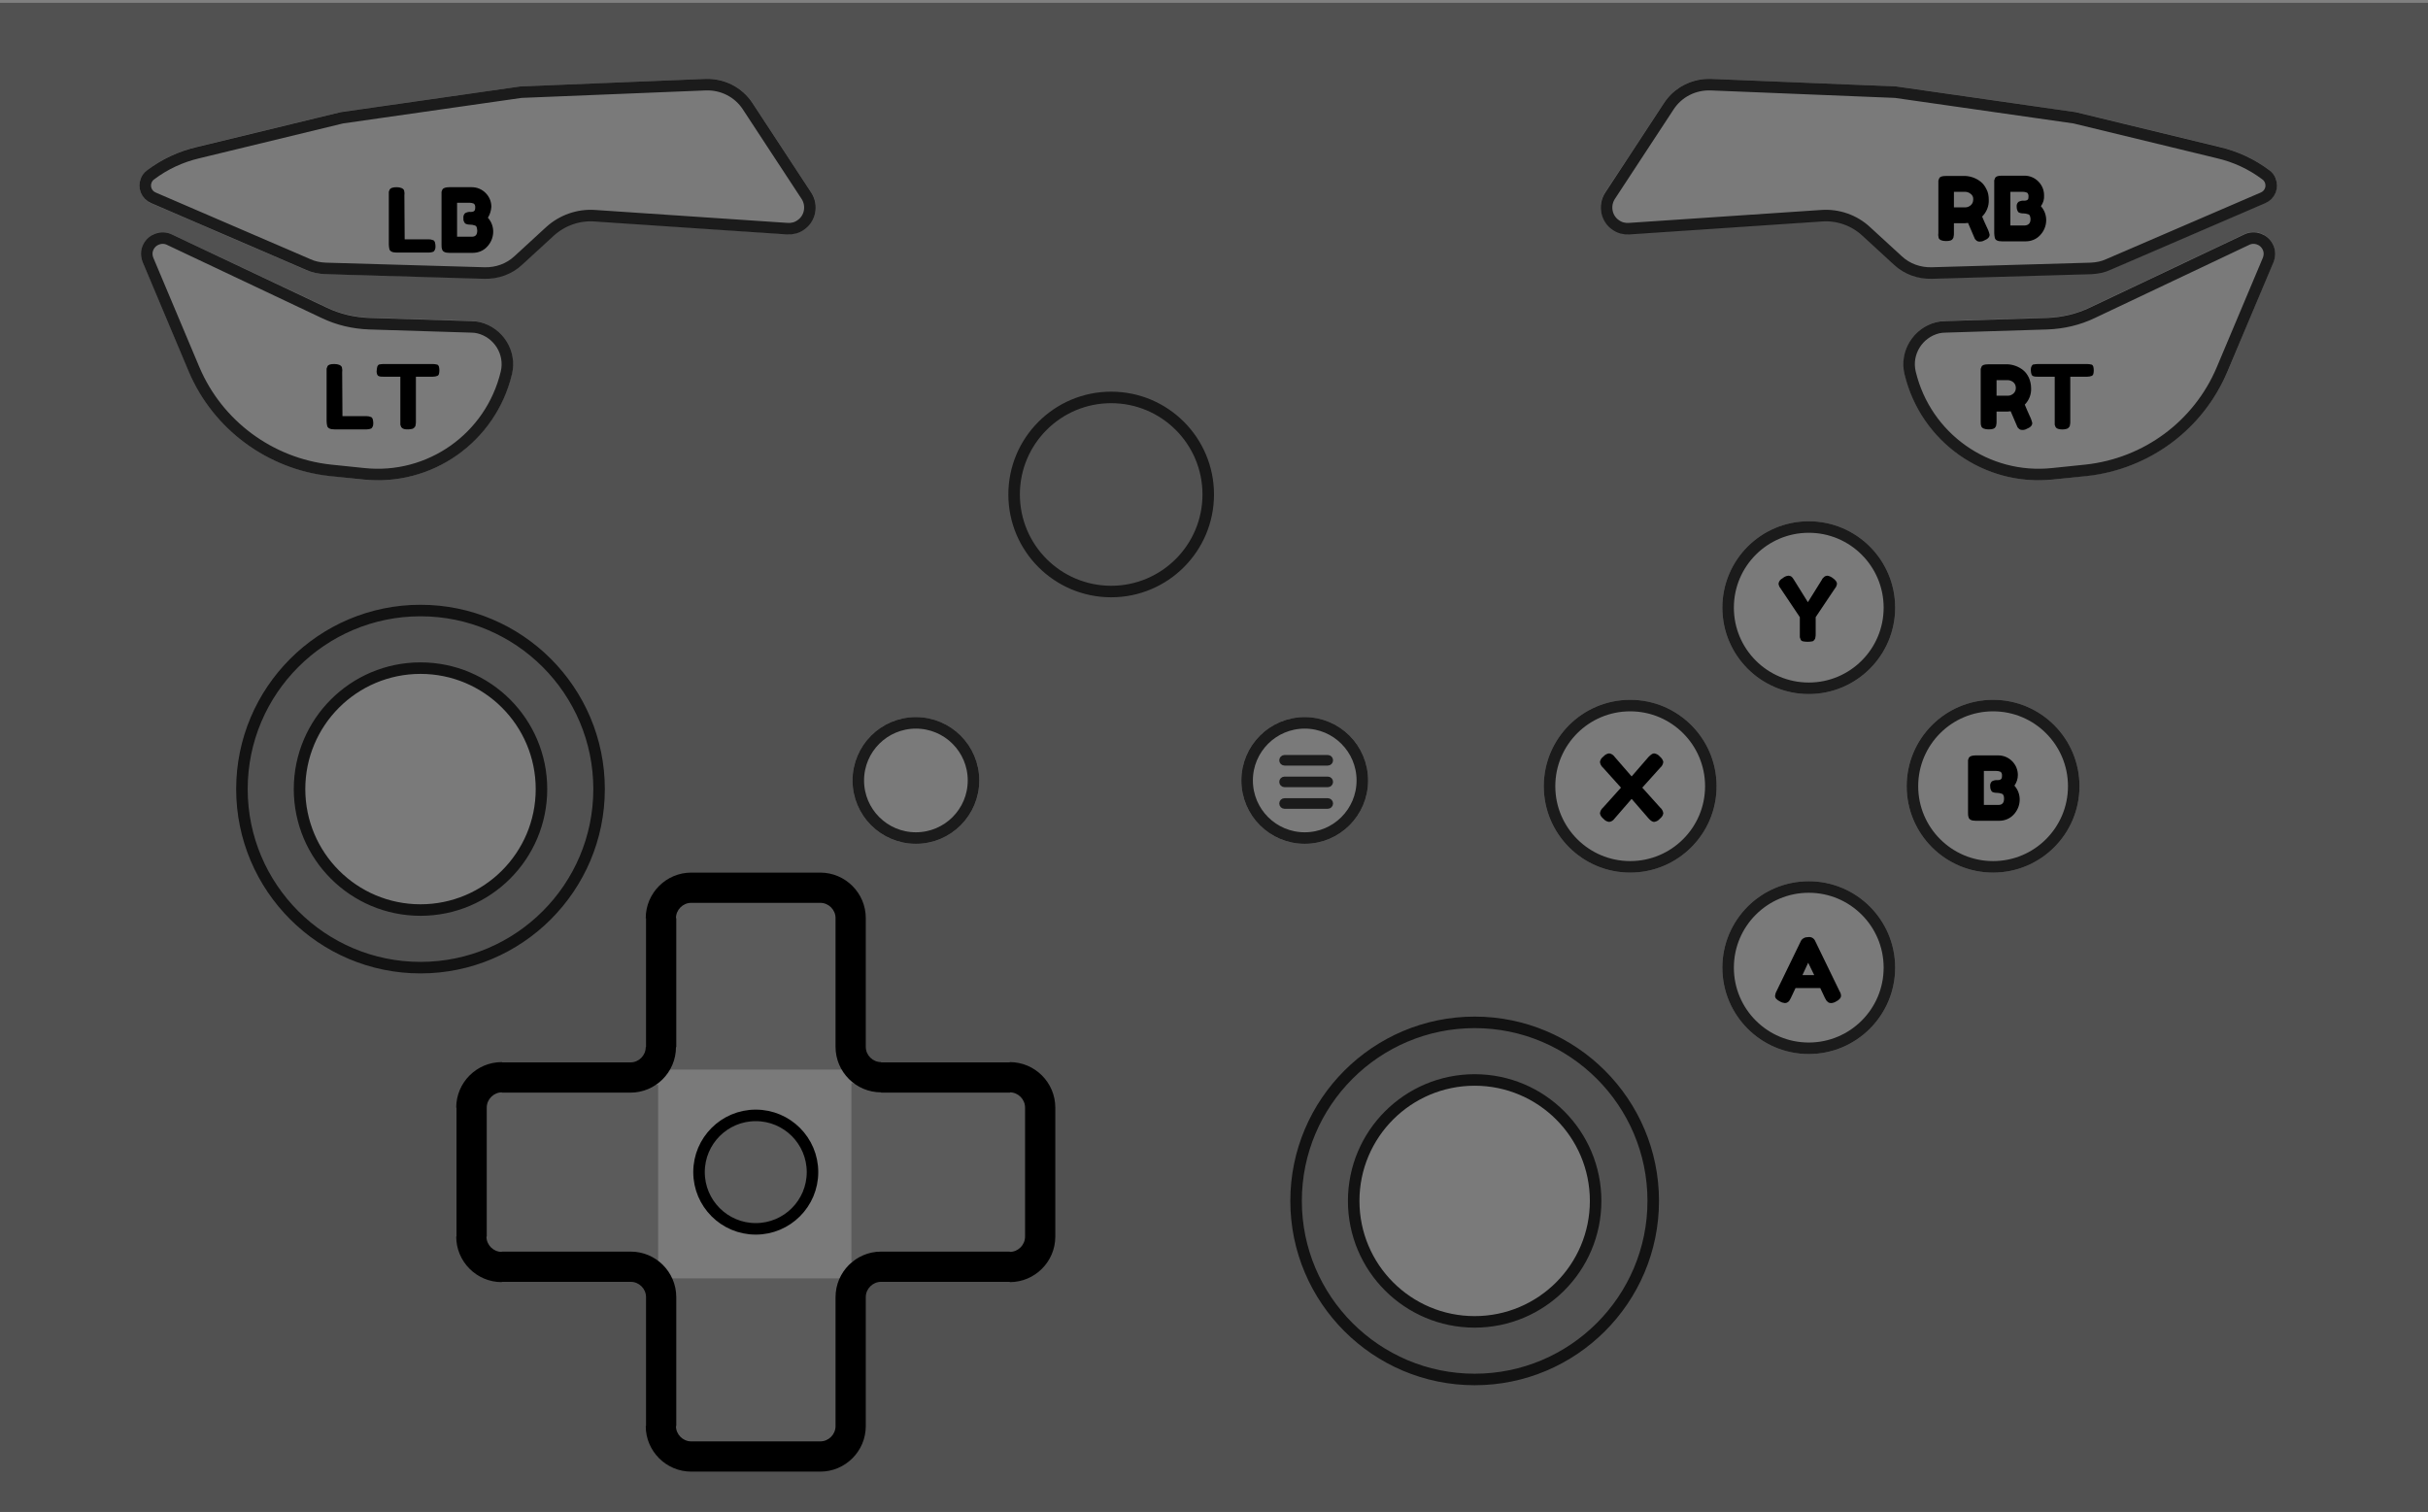 <?xml version="1.0" encoding="utf-8"?>
<!-- Generator: Adobe Illustrator 23.0.1, SVG Export Plug-In . SVG Version: 6.00 Build 0)  -->
<svg version="1.1" id="Layer_1" xmlns="http://www.w3.org/2000/svg" xmlns:xlink="http://www.w3.org/1999/xlink" x="0px" y="0px"
	 viewBox="0 0 843 525" style="enable-background:new 0 0 843 525;" xml:space="preserve">
<rect x="0" y="0" width="843" height="525" fill="#808080" stroke="none"/>
<style type="text/css">
	.st0{fill:#515151;}
	.st1{fill:#F5F5F5;fill-opacity:0.25;}
	.st2{fill:none;stroke:#111111;stroke-width:4;stroke-opacity:0.9;}
	.st3{fill:none;stroke:#111111;stroke-width:1.88;stroke-opacity:0.9;}
	.st4{fill-rule:evenodd;clip-rule:evenodd;fill:#F5F5F5;fill-opacity:0.25;}
	.st5{fill-opacity:0.25;stroke:#000000;stroke-width:4;}
	.st6{fill-opacity:0.25;}
	.st7{fill:none;stroke:#121212;stroke-width:4;}
	.st8{fill:#F5F5F5;fill-opacity:0.25;stroke:#121212;stroke-width:4;}
</style>
<title>GAMEPAD</title>
<g id="GAMEPAD">
	<rect id="BACKGROUND" y="1" class="st0" width="843" height="525"/>
	<g id="START">
		<circle class="st1" cx="318" cy="271" r="22"/>
		<circle class="st2" cx="318" cy="271" r="20"/>
	</g>
	<circle id="NOT_BUTTON" class="st2" cx="385.8" cy="171.7" r="33.7"/>
	<g id="RESET">
		<circle class="st1" cx="453" cy="271" r="22"/>
		<circle class="st2" cx="453" cy="271" r="20"/>
		<path class="st3" d="M446,263.1h15c0.5,0,0.9,0.4,0.9,0.9l0,0c0,0.5-0.4,0.9-0.9,0.9h-15c-0.5,0-0.9-0.4-0.9-0.9l0,0
			C445.1,263.5,445.5,263.1,446,263.1z"/>
		<path class="st3" d="M446,270.6h15c0.5,0,0.9,0.4,0.9,0.9l0,0c0,0.5-0.4,0.9-0.9,0.9h-15c-0.5,0-0.9-0.4-0.9-0.9l0,0
			C445.1,271,445.5,270.6,446,270.6z"/>
		<path class="st3" d="M446,278.1h15c0.5,0,0.9,0.4,0.9,0.9l0,0c0,0.5-0.4,0.9-0.9,0.9h-15c-0.5,0-0.9-0.4-0.9-0.9l0,0
			C445.1,278.5,445.5,278.1,446,278.1z"/>
	</g>
	<g id="Arrows">
		<path class="st4" d="M219,439.9c5.8,0,10.5,4.7,10.5,10.5v44.8c0,5.8,4.7,10.5,10.5,10.5h44.8c5.8,0,10.5-4.7,10.5-10.5v-44.8
			c0-5.8,4.7-10.5,10.5-10.5h44.8c5.8,0,10.5-4.7,10.5-10.5v-44.8c0-5.8-4.7-10.5-10.5-10.5h-44.8c-5.8,0-10.5-4.7-10.5-10.5v-44.8
			c0-5.8-4.7-10.5-10.5-10.5H240c-5.8,0-10.5,4.7-10.5,10.5v44.8c0,5.8-4.7,10.5-10.5,10.5h-44.8c-5.8,0-10.5,4.7-10.5,10.5v44.8
			c0,5.8,4.7,10.5,10.5,10.5H219z"/>
		<g>
			<path id="LRUD" d="M174.2,374.1L174.2,374.1z M219,374.1L219,374.1z M240,308.3L240,308.3z M295.3,318.8L295.3,318.8z
				 M284.8,308.3L284.8,308.3z M305.9,374.1L305.9,374.1z M350.6,374.1L350.6,374.1z M295.3,450.4L295.3,450.4z M305.9,439.9
				L305.9,439.9z M219,439.9L219,439.9z M234.8,495.2v-44.8h-10.5v44.8H234.8z M284.8,500.5H240V511h44.8V500.5z M290.1,450.4v44.8
				h10.5v-44.8H290.1z M350.6,434.6h-44.8v10.5h44.8V434.6z M355.9,384.6v44.8h10.5v-44.8H355.9z M305.9,379.4h44.8v-10.5h-44.8
				V379.4z M290.1,318.8v44.8h10.5v-44.8H290.1z M240,313.5h44.8V303H240V313.5z M234.8,363.6v-44.8h-10.5v44.8H234.8z M174.2,379.4
				H219v-10.5h-44.8V379.4z M169,429.4v-44.8h-10.5v44.8H169z M219,434.6h-44.8v10.5H219V434.6z M158.4,429.4
				c0,8.7,7.1,15.8,15.8,15.8v-10.5c-2.9,0-5.3-2.4-5.3-5.3H158.4z M174.2,368.8c-8.7,0-15.8,7.1-15.8,15.8H169
				c0-2.9,2.4-5.3,5.3-5.3V368.8z M224.2,363.6c0,2.9-2.4,5.3-5.3,5.3v10.5c8.7,0,15.8-7.1,15.8-15.8H224.2z M240,303
				c-8.7,0-15.8,7.1-15.8,15.8h10.5c0-2.9,2.4-5.3,5.3-5.3V303z M300.6,318.8c0-8.7-7.1-15.8-15.8-15.8v10.5c2.9,0,5.3,2.4,5.3,5.3
				H300.6z M305.9,368.8c-2.9,0-5.3-2.4-5.3-5.3h-10.5c0,8.7,7.1,15.8,15.8,15.8V368.8z M366.4,384.6c0-8.7-7.1-15.8-15.8-15.8v10.5
				c2.9,0,5.3,2.4,5.3,5.3H366.4z M350.6,445.2c8.7,0,15.8-7.1,15.8-15.8h-10.5c0,2.9-2.4,5.3-5.3,5.3V445.2z M300.6,450.4
				c0-2.9,2.4-5.3,5.3-5.3v-10.5c-8.7,0-15.8,7.1-15.8,15.8H300.6z M284.8,511c8.7,0,15.8-7.1,15.8-15.8h-10.5
				c0,2.9-2.4,5.3-5.3,5.3V511z M234.8,450.4c0-8.7-7.1-15.8-15.8-15.8v10.5c2.9,0,5.3,2.4,5.3,5.3H234.8z M224.2,495.2
				c0,8.7,7.1,15.8,15.8,15.8v-10.5c-2.9,0-5.3-2.4-5.3-5.3H224.2z"/>
		</g>
		<circle id="Center" class="st5" cx="262.4" cy="407" r="19.7"/>
		<rect id="DOWN" x="231.1" y="443.9" class="st6" width="61.9" height="59.2"/>
		<rect id="UP" x="231.1" y="312.2" class="st6" width="61.9" height="59.2"/>
		<rect id="RIGHT" x="295.6" y="376.1" class="st6" width="62.5" height="61.9"/>
		<rect id="LEFT" x="166.6" y="376.7" class="st6" width="61.9" height="61.9"/>
	</g>
	<path id="Rholder" class="st7" d="M512,355L512,355c34.2,0,62,27.8,62,62l0,0c0,34.2-27.8,62-62,62l0,0c-34.2,0-62-27.8-62-62l0,0
		C450,382.8,477.8,355,512,355z"/>
	<path id="Rstick" class="st8" d="M512,375L512,375c23.2,0,42,18.8,42,42l0,0c0,23.2-18.8,42-42,42l0,0c-23.2,0-42-18.8-42-42l0,0
		C470,393.8,488.8,375,512,375z"/>
	<path id="Lholder" class="st7" d="M146,212L146,212c34.2,0,62,27.8,62,62l0,0c0,34.2-27.8,62-62,62l0,0l0,0c-34.2,0-62-27.8-62-62
		l0,0l0,0C84,239.8,111.8,212,146,212z"/>
	<path id="Lstick" class="st8" d="M146,232L146,232c23.2,0,42,18.8,42,42l0,0l0,0c0,23.2-18.8,42-42,42l0,0c-23.2,0-42-18.8-42-42
		l0,0C104,250.8,122.8,232,146,232z"/>
	<g id="Y">
		<circle class="st1" cx="628" cy="211" r="30"/>
		<circle class="st2" cx="628" cy="211" r="28"/>
		<path d="M636.3,200.7c1,0.7,1.5,1.4,1.5,2c-0.1,0.6-0.3,1.2-0.7,1.6l-6.7,10v5.9c0,0.4,0,0.7-0.1,1.1c0,0.3-0.1,0.6-0.3,0.8
			c-0.2,0.3-0.5,0.6-0.8,0.6c-1,0.2-2.1,0.2-3.2,0c-0.4-0.1-0.7-0.3-0.8-0.6c-0.1-0.3-0.2-0.5-0.3-0.8c0-0.4,0-0.7,0-1.1v-5.9
			l-6.7-10c-0.4-0.5-0.6-1-0.7-1.6c0.1-0.8,0.6-1.5,1.4-1.9c0.6-0.5,1.2-0.8,2-0.9c0.3,0,0.7,0.1,0.9,0.2c0.5,0.3,0.8,0.8,1.1,1.3
			l4.8,7.7l4.8-7.7c0.2-0.5,0.6-0.9,1-1.2c0.3-0.2,0.6-0.3,1-0.3C635.1,200,635.8,200.3,636.3,200.7z"/>
	</g>
	<g id="A">
		<circle class="st1" cx="628" cy="336" r="30"/>
		<circle class="st2" cx="628" cy="336" r="28"/>
		<path d="M630.3,326.9l8.4,17.3c0.3,0.5,0.5,1,0.5,1.6c0,0.7-0.6,1.4-1.8,2c-0.5,0.3-1.1,0.5-1.7,0.5c-0.4,0-0.7-0.1-1-0.3
			c-0.2-0.2-0.4-0.4-0.6-0.6c-0.1-0.2-0.3-0.5-0.5-0.9l-1.6-3.4h-8.6l-1.6,3.4c-0.2,0.4-0.4,0.7-0.5,0.9c-0.1,0.2-0.3,0.4-0.6,0.6
			c-0.3,0.2-0.6,0.3-1,0.3c-0.6-0.1-1.1-0.2-1.6-0.5c-1.2-0.6-1.8-1.2-1.8-2c0.1-0.6,0.2-1.1,0.5-1.6l8.4-17.3
			c0.2-0.5,0.6-0.9,1-1.1c0.4-0.3,1-0.4,1.5-0.4C629,325.2,629.9,325.9,630.3,326.9z M627.8,334.3l-2,4.3h4.1L627.8,334.3z"/>
	</g>
	<g id="X">
		<circle class="st1" cx="566" cy="273" r="30"/>
		<circle class="st2" cx="566" cy="273" r="28"/>
		<path d="M570.2,273.5l6.2,6.9c0.6,0.5,1,1.2,1.1,2c-0.1,0.8-0.6,1.4-1.2,1.9c-0.5,0.6-1.2,1-2,1.1c-0.5,0-1.2-0.4-1.9-1.2
			l-5.9-6.8l-5.9,6.8c-0.5,0.7-1.1,1.1-1.9,1.2c-0.8-0.1-1.5-0.5-2-1.1c-0.6-0.5-1.1-1.1-1.2-1.9c0.1-0.8,0.5-1.5,1.1-2l6.2-6.9
			l-6.2-6.9c-0.6-0.5-1-1.2-1.1-2c0.1-0.8,0.6-1.5,1.2-1.9c0.5-0.6,1.2-1,2-1.1c0.8,0.1,1.5,0.6,1.9,1.2l5.9,6.8l5.9-6.8
			c0.8-0.8,1.4-1.2,1.9-1.2c0.8,0.1,1.5,0.5,2,1.1c0.6,0.5,1.1,1.2,1.2,1.9c-0.1,0.8-0.5,1.5-1.1,2L570.2,273.5z"/>
	</g>
	<g id="B">
		<circle class="st1" cx="692" cy="273" r="30"/>
		<circle class="st2" cx="692" cy="273" r="28"/>
		<path d="M699.4,272.8c2.6,2.9,2.4,7.3-0.3,10.1c-1.3,1.4-3.1,2.1-5,2.1H686c-1.5,0-2.3-0.4-2.5-1.2c-0.2-0.5-0.2-1.1-0.2-1.6V265
			c0-0.5,0-0.9,0-1.1c0.1-0.3,0.2-0.6,0.3-0.8c0.3-0.5,1.1-0.8,2.4-0.8h7.8c1.8,0,3.5,0.7,4.8,2c1.3,1.3,2,3,2,4.8
			C700.6,270.4,700.2,271.7,699.4,272.8z M695.8,277.4c0-0.4,0-0.8-0.2-1.2c-0.1-0.3-0.3-0.5-0.6-0.6c-0.6-0.2-1.1-0.3-1.7-0.3
			c-0.6,0-1.2-0.1-1.7-0.4c-0.4-0.5-0.6-1.1-0.6-1.8c-0.1-0.7,0.1-1.3,0.6-1.8c0.6-0.3,1.3-0.5,1.9-0.4c0.8,0,1.3-0.2,1.5-0.7
			c0.1-0.4,0.1-0.7,0.1-1.1c0-0.4-0.2-0.9-0.5-1.1c-0.5-0.2-1-0.3-1.5-0.3h-4.3v11.8h5.1C695.1,279.5,695.8,278.8,695.8,277.4
			L695.8,277.4z"/>
	</g>
	<g id="LB">
		<path class="st1" d="M51.1,59.1c5.1-3.9,10.9-6.6,17.2-8.1l50-12.1l62.4-8.9l64.2-2.6c6.6-0.3,12.8,2.9,16.4,8.4l20.4,31.1
			c2.8,4.3,1.6,10.1-2.7,12.9c-1.7,1.1-3.7,1.7-5.8,1.5l-66.9-4.6c-5.1-0.3-10.2,1.4-13.9,4.9l-11,10.1c-3.6,3.3-8.3,5.1-13.2,4.9
			L113,95.2c-2.4-0.1-4.7-0.6-6.9-1.5L52.5,70.6c-3.4-1.5-4.9-5.4-3.5-8.8C49.5,60.8,50.2,59.8,51.1,59.1z"/>
		<path class="st2" d="M118.7,40.9l62.2-8.9l64.1-2.6c5.9-0.2,11.4,2.6,14.6,7.5L280,68c2.2,3.4,1.3,8-2.1,10.2
			c-1.3,0.9-2.9,1.3-4.5,1.2l-66.9-4.5c-5.7-0.4-11.3,1.6-15.5,5.4l-11,10.1c-3.2,3-7.4,4.5-11.8,4.4L113,93.2
			c-2.1-0.1-4.2-0.5-6.1-1.4L53.3,68.7c-2.4-1-3.5-3.7-2.5-6.1c0.3-0.7,0.8-1.4,1.5-1.9c4.9-3.7,10.5-6.3,16.5-7.7L118.7,40.9z"/>
		<path d="M140.5,83.1h8.4c0.5,0,1,0.1,1.5,0.3c0.3,0.1,0.5,0.4,0.6,0.7c0.1,0.4,0.2,0.9,0.2,1.3c0,0.4,0,0.9-0.2,1.3
			c-0.1,0.3-0.3,0.5-0.5,0.7c-0.5,0.2-1.1,0.3-1.6,0.3h-11.2c-1.4,0-2.3-0.4-2.5-1.2c-0.1-0.5-0.2-1-0.2-1.6V67.7c0-0.5,0-0.8,0-1.1
			c0.1-0.3,0.2-0.6,0.3-0.8c0.3-0.5,1.1-0.8,2.4-0.8s2.3,0.4,2.6,1.1c0.1,0.5,0.2,1.1,0.1,1.6L140.5,83.1z M169.4,75.6
			c2.6,2.9,2.4,7.3-0.3,10.1c-1.3,1.4-3.1,2.1-5,2.1h-8.1c-1.4,0-2.3-0.4-2.5-1.2c-0.2-0.5-0.2-1.1-0.2-1.6V67.7c0-0.5,0-0.8,0-1.1
			c0.1-0.3,0.2-0.6,0.3-0.8c0.3-0.5,1.1-0.8,2.4-0.8h7.8c1.8,0,3.5,0.7,4.8,2c1.3,1.3,2,3,2,4.8C170.5,73.2,170.1,74.5,169.4,75.6z
			 M165.7,80.1c0-0.4-0.1-0.8-0.2-1.2c-0.1-0.3-0.3-0.5-0.6-0.6c-0.6-0.2-1.1-0.3-1.7-0.3c-0.6,0-1.2-0.1-1.7-0.4
			c-0.4-0.5-0.7-1.1-0.6-1.8c-0.1-0.7,0.1-1.3,0.6-1.8c0.6-0.3,1.3-0.5,1.9-0.4c0.8,0,1.3-0.2,1.5-0.7c0.1-0.4,0.1-0.7,0.1-1.1
			c0-0.4-0.2-0.9-0.5-1.1c-0.5-0.2-1-0.3-1.5-0.3h-4.3v11.8h5.1C165.1,82.2,165.7,81.5,165.7,80.1z"/>
	</g>
	<g id="LT">
		<path class="st1" d="M65.6,129c8.4,20,27.1,33.9,48.7,36.2l11.6,1.3c24,2.6,46.2-13.1,51.8-36.6l0,0c1.9-8.1-3.1-16.1-11.1-18.1
			c-1-0.2-2-0.4-3-0.4l-35.4-1.1c-5.1-0.2-10.2-1.4-14.8-3.6L59.7,81.4c-3.7-1.8-8.2-0.2-10,3.6c-0.9,1.9-1,4.1-0.1,6.1L65.6,129z"
			/>
		<path class="st2" d="M114.6,163.3l11.6,1.2c23,2.5,44.2-12.5,49.6-35c1.7-7-2.7-14-9.6-15.7c-0.9-0.2-1.7-0.3-2.6-0.3l-35.4-1.1
			c-5.4-0.2-10.7-1.4-15.7-3.8L58.8,83.2c-2.7-1.3-6-0.1-7.3,2.6c-0.7,1.4-0.7,3-0.1,4.5l16,38C75.6,147.6,93.7,161,114.6,163.3z"/>
		<path d="M118.9,144.5h8.4c0.5,0,1,0.1,1.5,0.3c0.3,0.1,0.5,0.4,0.6,0.7c0.1,0.4,0.2,0.9,0.2,1.3c0,0.4,0,0.9-0.2,1.3
			c-0.1,0.3-0.3,0.5-0.5,0.7c-0.5,0.2-1.1,0.3-1.6,0.3h-11.2c-1.4,0-2.3-0.4-2.5-1.2c-0.1-0.5-0.2-1-0.2-1.6v-17.2
			c0-0.5,0-0.8,0-1.1c0.1-0.3,0.2-0.6,0.3-0.8c0.3-0.6,1.1-0.8,2.4-0.8s2.3,0.4,2.6,1.1c0.1,0.5,0.2,1.1,0.1,1.6L118.9,144.5z
			 M133.1,126.4h17.2c0.5,0,1,0.1,1.5,0.2c0.3,0.1,0.5,0.4,0.6,0.7c0.2,0.9,0.2,1.7,0,2.6c-0.1,0.3-0.3,0.5-0.5,0.6
			c-0.5,0.2-1,0.3-1.6,0.3h-5.9v15.6c0,0.4,0,0.7-0.1,1.1c0,0.3-0.1,0.6-0.3,0.8c-0.2,0.3-0.5,0.5-0.8,0.6c-0.5,0.1-1,0.2-1.5,0.2
			c-0.5,0-1.1,0-1.6-0.2c-0.3-0.1-0.6-0.3-0.8-0.6c-0.1-0.3-0.2-0.5-0.3-0.8c0-0.3,0-0.6,0-1.1v-15.6h-6c-0.5,0-1,0-1.5-0.2
			c-0.3-0.1-0.5-0.4-0.6-0.7c-0.1-0.4-0.2-0.9-0.1-1.3c0-0.4,0.1-0.9,0.2-1.3c0.1-0.3,0.3-0.5,0.5-0.7
			C132,126.5,132.5,126.4,133.1,126.4z"/>
	</g>
	<g id="RT">
		<path class="st1" d="M773.4,129c-8.5,20-27.1,33.9-48.7,36.2l-11.6,1.3c-24,2.6-46.2-13.1-51.8-36.6l0,0
			c-1.9-8.1,3.1-16.1,11.1-18.1c1-0.2,2-0.4,3-0.4l35.4-1.1c5.1-0.2,10.2-1.4,14.8-3.6l53.6-25.4c3.7-1.8,8.2-0.2,10,3.6
			c0.9,1.9,1,4.1,0.1,6.1L773.4,129z"/>
		<path class="st2" d="M724.4,163.3l-11.6,1.2c-23,2.5-44.2-12.5-49.6-35c-1.7-7,2.7-14,9.6-15.7c0.9-0.2,1.7-0.3,2.6-0.3l35.4-1.1
			c5.4-0.2,10.7-1.4,15.7-3.8l53.6-25.4c2.7-1.3,6-0.1,7.3,2.6c0.7,1.4,0.7,3,0.1,4.5l-16,38C763.3,147.7,745.3,161,724.4,163.3z"/>
		<path d="M705.1,145.3c0.2,0.5,0.4,1.1,0.5,1.6c0,0.8-0.6,1.5-1.9,2c-0.5,0.3-1,0.4-1.6,0.4c-0.4,0-0.7-0.1-1-0.3
			c-0.2-0.2-0.4-0.4-0.6-0.6c-0.2-0.4-1-2.3-2.4-5.6l-1,0.1h-3.9v3.5c0,0.4,0,0.7-0.1,1.1c0,0.3-0.1,0.6-0.3,0.8
			c-0.3,0.6-1.1,0.8-2.4,0.8s-2.3-0.4-2.5-1.1c-0.2-0.5-0.2-1.1-0.2-1.6v-17.2c0-0.5,0-0.8,0-1.1c0.1-0.3,0.2-0.6,0.3-0.8
			c0.3-0.6,1.1-0.8,2.4-0.8h6.7c1.9,0.1,3.8,0.8,5.3,2c0.9,0.7,1.5,1.6,2,2.6c0.5,1.1,0.8,2.4,0.8,3.7c0.1,2.1-0.7,4.2-2.2,5.7
			C703.4,141.5,704.1,143.1,705.1,145.3z M693.2,137.4h4c0.7,0,1.3-0.3,1.8-0.7c0.6-0.5,0.9-1.2,0.9-2c0-0.8-0.3-1.5-0.9-2
			c-0.5-0.4-1.2-0.7-1.9-0.7h-3.9L693.2,137.4z M707.5,126.4h17.2c0.5,0,1,0.1,1.5,0.2c0.3,0.1,0.5,0.4,0.6,0.7
			c0.2,0.9,0.2,1.7,0,2.6c-0.1,0.3-0.3,0.5-0.5,0.6c-0.5,0.2-1,0.3-1.6,0.3h-5.9v15.6c0,0.4,0,0.7-0.1,1.1c0,0.3-0.1,0.6-0.3,0.8
			c-0.2,0.3-0.5,0.5-0.8,0.6c-1,0.3-2.1,0.3-3.1,0c-0.3-0.1-0.6-0.3-0.8-0.6c-0.1-0.3-0.2-0.5-0.3-0.8c0-0.4,0-0.7,0-1.1v-15.6h-6
			c-0.5,0-1,0-1.5-0.2c-0.3-0.1-0.5-0.4-0.6-0.7c-0.1-0.4-0.2-0.9-0.2-1.3c0-0.4,0-0.9,0.2-1.3c0.1-0.3,0.3-0.5,0.5-0.7
			C706.4,126.5,707,126.4,707.5,126.4z"/>
	</g>
	<g id="RB">
		<path class="st1" d="M787.9,59.1c-5.1-3.9-10.9-6.6-17.2-8.1l-50-12.1L658.3,30l-64.2-2.6c-6.6-0.3-12.8,2.9-16.4,8.4l-20.4,31
			c-2.8,4.3-1.6,10.1,2.7,12.9c1.7,1.1,3.7,1.7,5.8,1.5l66.9-4.5c5.1-0.3,10.2,1.4,13.9,4.9l11,10.1c3.6,3.3,8.3,5.1,13.2,4.9
			l55.2-1.6c2.4-0.1,4.7-0.6,6.9-1.5l53.6-23.1c3.4-1.4,4.9-5.4,3.5-8.7C789.5,60.8,788.8,59.8,787.9,59.1L787.9,59.1z"/>
		<path class="st2" d="M720.3,40.9L658.1,32L594,29.4c-5.9-0.2-11.4,2.6-14.6,7.5L559,68c-2.2,3.4-1.3,8,2.1,10.2
			c1.3,0.9,2.9,1.3,4.5,1.2l66.9-4.5c5.7-0.4,11.3,1.6,15.4,5.4l11,10.1c3.2,3,7.4,4.5,11.8,4.4l55.3-1.6c2.1-0.1,4.2-0.5,6.1-1.4
			l53.6-23.1c2.4-1,3.5-3.7,2.5-6.1c-0.3-0.7-0.8-1.4-1.5-1.9c-4.9-3.7-10.5-6.3-16.5-7.7L720.3,40.9z"/>
		<path d="M690.3,79.9c0.2,0.5,0.4,1.1,0.5,1.6c0,0.8-0.6,1.5-1.9,2c-0.5,0.3-1.1,0.4-1.6,0.4c-0.4,0-0.7-0.1-1-0.3
			c-0.2-0.2-0.4-0.4-0.6-0.6c-0.2-0.4-1-2.3-2.4-5.6l-1,0.1h-3.9V81c0,0.4,0,0.7-0.1,1.1c0,0.3-0.1,0.6-0.3,0.8
			c-0.3,0.6-1.1,0.8-2.4,0.8s-2.3-0.4-2.5-1.1c-0.1-0.5-0.2-1-0.1-1.6V63.8c0-0.5,0-0.8,0-1.1c0.1-0.3,0.2-0.6,0.3-0.8
			c0.3-0.6,1.1-0.8,2.4-0.8h6.7c1.9,0.1,3.8,0.8,5.3,2c0.9,0.7,1.5,1.6,2,2.6c0.6,1.1,0.8,2.4,0.8,3.7c0.1,2.2-0.8,4.3-2.3,5.8
			C688.6,76.2,689.3,77.8,690.3,79.9z M678.4,72h4c0.7,0,1.3-0.3,1.8-0.7c0.6-0.5,0.9-1.2,0.9-2c0.1-0.8-0.3-1.6-0.9-2
			c-0.5-0.4-1.2-0.7-1.9-0.7h-3.9L678.4,72z M708.6,71.6c2.6,2.9,2.4,7.3-0.3,10.1c-1.3,1.4-3.1,2.1-5,2.1h-8.2
			c-1.5,0-2.3-0.4-2.5-1.2c-0.1-0.5-0.2-1.1-0.2-1.6V63.7c0-0.5,0-0.9,0-1.1c0.1-0.3,0.2-0.6,0.3-0.8c0.3-0.6,1.1-0.8,2.4-0.8h7.8
			c1.8,0,3.5,0.7,4.8,2c1.3,1.3,2,3,2,4.8C709.8,69.2,709.4,70.5,708.6,71.6L708.6,71.6z M705,76.1c0-0.4-0.1-0.8-0.2-1.1
			c-0.1-0.3-0.3-0.5-0.6-0.6c-0.6-0.2-1.1-0.3-1.7-0.3c-0.6,0-1.2-0.1-1.7-0.4c-0.4-0.5-0.6-1.1-0.6-1.8c-0.1-0.7,0.1-1.3,0.6-1.8
			c0.6-0.3,1.3-0.5,1.9-0.4c0.8,0,1.3-0.2,1.5-0.6c0.1-0.4,0.1-0.7,0.1-1.1c0-0.4-0.2-0.9-0.5-1.1c-0.5-0.2-1-0.3-1.5-0.3H698v11.7
			h5C704.3,78.2,705,77.5,705,76.1z"/>
	</g>
</g>
</svg>
